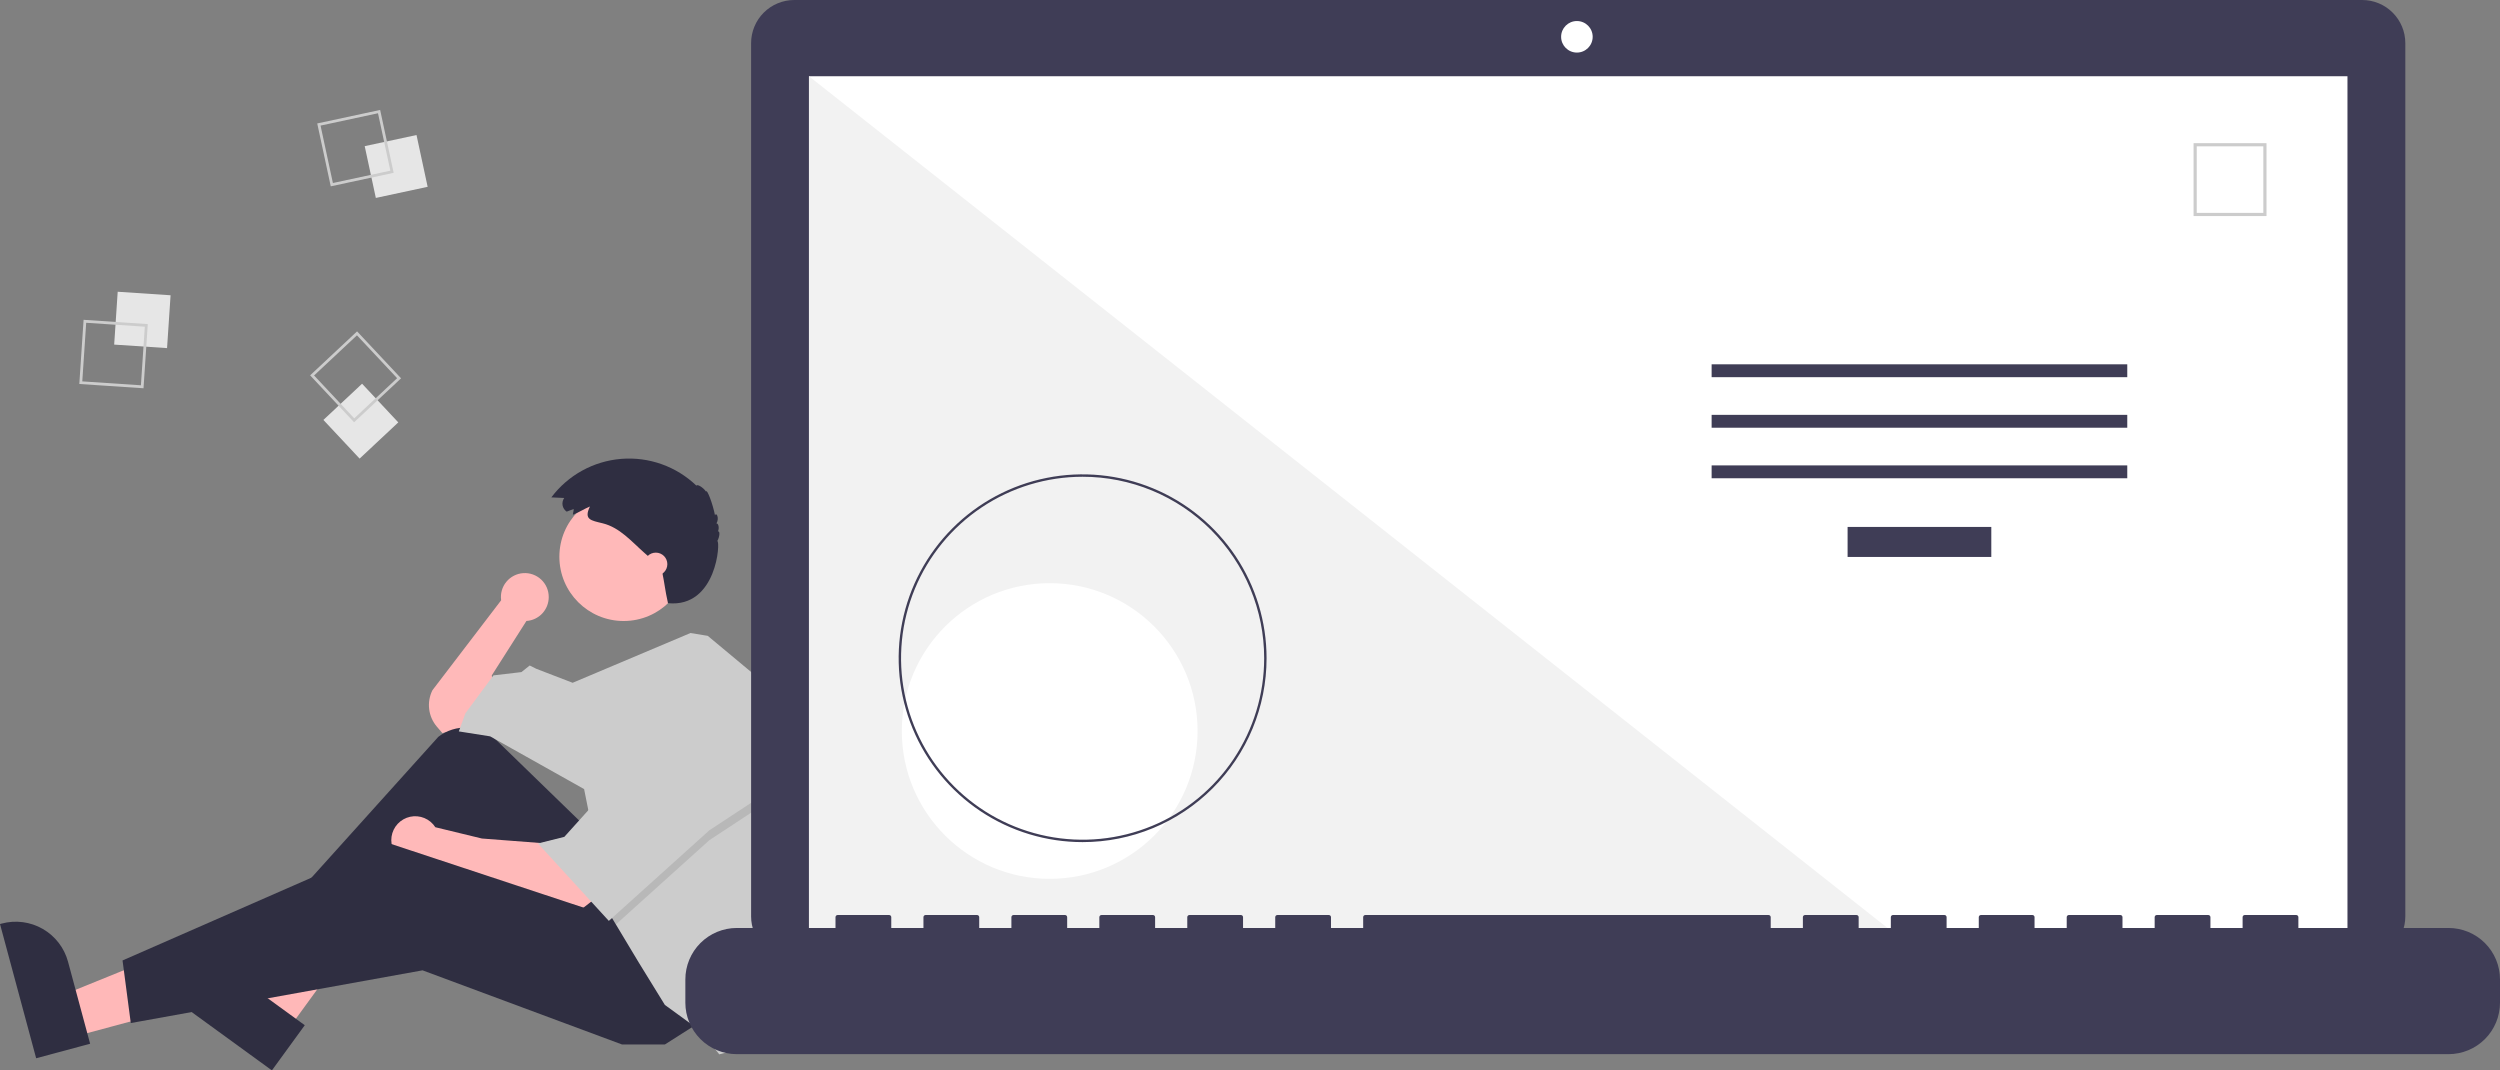 <svg width="689" height="295" viewBox="0 0 689 295" fill="none" xmlns="http://www.w3.org/2000/svg">
<rect x="0" y="0" width="689" height="295" fill="#808080" stroke="none"/>
<g clip-path="url(#clip0_49_46)">
<path d="M151.231 164.574C151.237 163.668 151.057 162.771 150.701 161.939C150.345 161.106 149.821 160.356 149.162 159.735C148.502 159.114 147.722 158.635 146.87 158.329C146.017 158.023 145.111 157.895 144.207 157.955C143.303 158.015 142.421 158.26 141.617 158.676C140.812 159.091 140.101 159.668 139.53 160.371C138.958 161.073 138.537 161.886 138.294 162.758C138.05 163.63 137.99 164.543 138.115 165.44L119.182 190.223C118.374 191.838 118.061 193.655 118.281 195.448C118.502 197.24 119.247 198.927 120.423 200.298L121.908 202.03L128.722 200.668L136.446 193.856L135.537 186.136L145.077 171.15L145.065 171.139C146.735 171.033 148.302 170.295 149.447 169.075C150.592 167.856 151.23 166.246 151.231 164.574Z" fill="#FFB9B9"/>
<path d="M20.303 285.736L17.212 274.262L60.014 256.888L64.575 273.821L20.303 285.736Z" fill="#FFB8B8"/>
<path d="M9.965 291.656L0 254.662L0.468 254.536C4.289 253.508 8.361 254.039 11.79 256.012C15.219 257.985 17.723 261.239 18.752 265.058L18.752 265.059L24.838 287.654L9.965 291.656Z" fill="#2F2E41"/>
<path d="M79.26 283.903L69.647 276.915L92.038 236.524L106.227 246.838L79.26 283.903Z" fill="#FFB8B8"/>
<path d="M74.936 295L43.938 272.467L44.223 272.075C46.55 268.876 50.053 266.733 53.961 266.116C57.869 265.499 61.862 266.459 65.062 268.785L65.063 268.785L83.995 282.548L74.936 295Z" fill="#2F2E41"/>
<path d="M160.978 227.46L136.787 203.97C134.675 201.92 131.894 200.7 128.956 200.536C126.017 200.372 123.117 201.274 120.791 203.077L75.114 253.799L79.203 260.157L122.816 230.639L152.346 269.239L180.513 255.162L160.978 227.46Z" fill="#2F2E41"/>
<path d="M150.529 232.456L132.811 231.094L119.98 227.984C119.255 226.854 118.202 225.972 116.962 225.456C115.722 224.941 114.354 224.816 113.041 225.099C111.728 225.382 110.533 226.06 109.616 227.04C108.699 228.021 108.103 229.258 107.909 230.587C107.715 231.915 107.931 233.271 108.529 234.473C109.127 235.675 110.078 236.666 111.255 237.313C112.432 237.96 113.778 238.232 115.114 238.092C116.45 237.953 117.711 237.409 118.729 236.534L118.727 236.543L126.451 239.722L159.615 251.075L163.704 247.896L150.529 232.456Z" fill="#FFB9B9"/>
<path d="M193.234 281.501L183.239 287.859H171.427L116.456 267.423L36.043 281.955L33.772 264.698L107.37 232.456L171.882 253.799L193.234 281.501Z" fill="#2F2E41"/>
<path d="M171.881 171.15C181.667 171.15 189.599 163.221 189.599 153.439C189.599 143.658 181.667 135.729 171.881 135.729C162.096 135.729 154.163 143.658 154.163 153.439C154.163 163.221 162.096 171.15 171.881 171.15Z" fill="#FFB9B9"/>
<path d="M217.726 224.15C217.725 234.839 216.04 245.461 212.733 255.625L211.406 259.703L205.046 288.767L198.231 290.583L193.234 284.225L183.239 276.959L175.97 265.152L169.737 254.771L167.793 251.529L160.978 217.47L135.083 202.938L126.451 201.576L128.268 196.581L135.991 186.136L143.714 185.228L145.986 183.411L147.803 184.319L157.821 188.177L190.299 174.46L195.051 175.237L211.406 188.861C215.587 200.157 217.727 212.106 217.726 224.15Z" fill="#CCCCCC"/>
<path opacity="0.1" d="M212.769 220.195L195.505 231.547L169.737 254.771L167.793 251.529L162.341 224.282H163.704L177.788 198.397L212.769 220.195Z" fill="black"/>
<path d="M177.788 195.672L163.704 221.557L155.527 230.64L148.258 232.456L167.793 253.799L195.505 228.823L212.769 217.47L177.788 195.672Z" fill="#CCCCCC"/>
<path d="M158.1 140.271L156.181 141.009C155.889 140.812 155.64 140.559 155.446 140.265C155.252 139.972 155.118 139.643 155.052 139.297C154.985 138.952 154.987 138.597 155.058 138.252C155.129 137.908 155.267 137.58 155.464 137.289C155.475 137.274 155.485 137.259 155.496 137.243L151.948 137.078C154.225 134.046 157.121 131.532 160.443 129.702C163.765 127.873 167.437 126.769 171.218 126.465C174.998 126.16 178.801 126.661 182.373 127.936C185.945 129.21 189.206 131.227 191.939 133.856C192.101 133.299 193.862 134.381 194.58 135.478C194.822 134.573 196.473 138.947 197.057 142.039C197.327 141.01 198.366 142.672 197.456 144.266C198.033 144.182 198.293 145.657 197.847 146.479C198.478 146.183 198.372 147.944 197.687 149.122C198.588 149.042 197.61 167.585 184.094 166.234C183.153 161.912 183.418 162.181 182.31 156.623C181.794 156.076 181.229 155.578 180.665 155.08L177.616 152.389C174.069 149.26 170.843 145.399 166.119 144.229C162.872 143.425 160.82 143.244 162.589 139.587C160.99 140.254 159.498 141.245 157.885 141.865C157.906 141.354 158.132 140.782 158.1 140.271Z" fill="#2F2E41"/>
<path d="M180.74 158.662C182.497 158.662 183.921 157.238 183.921 155.483C183.921 153.727 182.497 152.304 180.74 152.304C178.984 152.304 177.56 153.727 177.56 155.483C177.56 157.238 178.984 158.662 180.74 158.662Z" fill="#FFB9B9"/>
<path d="M32.438 80.406L31.468 94.972L46.04 95.942L47.011 81.376L32.438 80.406Z" fill="#E6E6E6"/>
<path d="M23.036 88.14L40.731 89.318L39.553 107.006L21.858 105.828L23.036 88.14ZM39.911 90.036L23.754 88.961L22.678 105.11L38.835 106.186L39.911 90.036Z" fill="#CCCCCC"/>
<path d="M114.79 37.212L100.511 40.279L103.579 54.551L117.858 51.485L114.79 37.212Z" fill="#E6E6E6"/>
<path d="M104.768 30.299L108.493 47.63L91.155 51.354L87.429 34.023L104.768 30.299ZM107.578 47.038L104.176 31.214L88.345 34.614L91.747 50.438L107.578 47.038Z" fill="#CCCCCC"/>
<path d="M99.786 105.755L89.127 115.735L99.111 126.39L109.77 116.41L99.786 105.755Z" fill="#E6E6E6"/>
<path d="M110.537 104.263L97.594 116.381L85.47 103.443L98.413 91.325L110.537 104.263ZM97.629 115.292L109.447 104.227L98.378 92.414L86.56 103.479L97.629 115.292Z" fill="#CCCCCC"/>
<path d="M651.013 0H218.898C217.336 -1.77428e-06 215.79 0.308 214.347 0.905C212.904 1.502 211.592 2.378 210.488 3.482C209.384 4.586 208.508 5.897 207.91 7.339C207.312 8.781 207.004 10.327 207.004 11.889V252.555C207.004 254.116 207.312 255.662 207.91 257.104C208.508 258.547 209.384 259.857 210.488 260.961C211.592 262.065 212.904 262.941 214.347 263.539C215.79 264.136 217.336 264.444 218.898 264.444H651.013C654.168 264.444 657.193 263.191 659.423 260.961C661.654 258.732 662.907 255.708 662.907 252.555V11.889C662.907 8.736 661.654 5.712 659.423 3.482C657.193 1.253 654.168 1.79167e-06 651.013 0Z" fill="#3F3D56"/>
<path d="M646.961 21.011H222.95V260.097H646.961V21.011Z" fill="white"/>
<path d="M434.593 14.49C436.995 14.49 438.942 12.544 438.942 10.143C438.942 7.742 436.995 5.796 434.593 5.796C432.192 5.796 430.244 7.742 430.244 10.143C430.244 12.544 432.192 14.49 434.593 14.49Z" fill="white"/>
<path d="M525.701 260.097H222.95V21.011L525.701 260.097Z" fill="#F2F2F2"/>
<path d="M289.295 242.206C311.805 242.206 330.053 223.966 330.053 201.465C330.053 178.965 311.805 160.725 289.295 160.725C266.786 160.725 248.538 178.965 248.538 201.465C248.538 223.966 266.786 242.206 289.295 242.206Z" fill="white"/>
<path d="M298.368 232.086C288.341 232.086 278.539 229.113 270.202 223.545C261.865 217.976 255.367 210.062 251.529 200.802C247.692 191.542 246.688 181.352 248.644 171.522C250.601 161.692 255.429 152.662 262.519 145.575C269.61 138.487 278.643 133.661 288.478 131.705C298.312 129.75 308.506 130.754 317.77 134.589C327.033 138.425 334.951 144.92 340.522 153.254C346.093 161.588 349.066 171.386 349.066 181.409C349.066 188.064 347.755 194.653 345.207 200.802C342.659 206.95 338.925 212.537 334.217 217.243C329.509 221.948 323.921 225.681 317.77 228.228C311.619 230.775 305.026 232.086 298.368 232.086ZM298.368 131.394C288.472 131.394 278.798 134.327 270.57 139.823C262.342 145.319 255.929 153.13 252.142 162.269C248.355 171.408 247.364 181.464 249.294 191.166C251.225 200.868 255.99 209.779 262.988 216.774C269.985 223.769 278.901 228.532 288.607 230.462C298.313 232.392 308.373 231.401 317.516 227.616C326.659 223.83 334.473 217.42 339.971 209.195C345.469 200.97 348.404 191.301 348.404 181.409C348.404 174.841 347.109 168.337 344.595 162.269C342.08 156.201 338.395 150.687 333.749 146.043C329.102 141.399 323.587 137.715 317.516 135.201C311.445 132.688 304.939 131.394 298.368 131.394L298.368 131.394Z" fill="#3F3D56"/>
<path d="M548.804 145.223H509.197V153.495H548.804V145.223Z" fill="#3F3D56"/>
<path d="M586.276 100.405H471.724V103.95H586.276V100.405Z" fill="#3F3D56"/>
<path d="M586.276 114.334H471.724V117.88H586.276V114.334Z" fill="#3F3D56"/>
<path d="M586.276 128.264H471.724V131.809H586.276V128.264Z" fill="#3F3D56"/>
<path d="M616.962 35.319H600.41V51.864H616.962V35.319Z" fill="white"/>
<path d="M624.647 59.546H604.548V39.455H624.647V59.546ZM605.422 58.673H623.773V40.329H605.422L605.422 58.673Z" fill="#CCCCCC"/>
<path d="M674.812 255.749H633.432V252.769C633.432 252.692 633.416 252.615 633.387 252.543C633.357 252.471 633.313 252.406 633.258 252.351C633.204 252.296 633.138 252.253 633.067 252.223C632.995 252.194 632.918 252.178 632.84 252.178H618.653C618.575 252.178 618.498 252.194 618.427 252.223C618.355 252.253 618.29 252.296 618.235 252.351C618.18 252.406 618.136 252.471 618.107 252.543C618.077 252.615 618.062 252.691 618.062 252.769V255.749H609.194V252.769C609.194 252.692 609.179 252.615 609.149 252.543C609.12 252.471 609.076 252.406 609.021 252.351C608.966 252.296 608.901 252.253 608.829 252.223C608.758 252.194 608.681 252.178 608.603 252.178H594.416C594.338 252.178 594.261 252.194 594.189 252.223C594.118 252.253 594.052 252.296 593.998 252.351C593.943 252.406 593.899 252.471 593.869 252.543C593.84 252.615 593.824 252.692 593.824 252.769V255.749H584.957V252.769C584.957 252.692 584.942 252.615 584.912 252.543C584.882 252.471 584.839 252.406 584.784 252.351C584.729 252.296 584.664 252.253 584.592 252.223C584.52 252.194 584.444 252.178 584.366 252.178H570.178C570.101 252.178 570.024 252.194 569.952 252.223C569.88 252.253 569.815 252.296 569.76 252.351C569.705 252.406 569.662 252.471 569.632 252.543C569.602 252.615 569.587 252.692 569.587 252.769V255.749H560.72V252.769C560.72 252.692 560.705 252.615 560.675 252.543C560.645 252.471 560.602 252.406 560.547 252.351C560.492 252.296 560.427 252.253 560.355 252.223C560.283 252.194 560.206 252.178 560.129 252.178H545.941C545.863 252.178 545.786 252.194 545.715 252.223C545.643 252.253 545.578 252.296 545.523 252.351C545.468 252.406 545.425 252.471 545.395 252.543C545.365 252.615 545.35 252.691 545.35 252.769V255.749H536.483V252.769C536.483 252.692 536.467 252.615 536.438 252.543C536.408 252.471 536.364 252.406 536.309 252.351C536.254 252.296 536.189 252.253 536.118 252.223C536.046 252.194 535.969 252.178 535.891 252.178H521.704C521.626 252.178 521.549 252.194 521.477 252.223C521.406 252.253 521.341 252.296 521.286 252.351C521.231 252.406 521.187 252.471 521.158 252.543C521.128 252.615 521.113 252.692 521.113 252.769V255.749H512.245V252.769C512.245 252.692 512.23 252.615 512.2 252.543C512.171 252.471 512.127 252.406 512.072 252.351C512.017 252.296 511.952 252.253 511.88 252.223C511.809 252.194 511.732 252.178 511.654 252.178H497.466C497.389 252.178 497.312 252.194 497.24 252.223C497.168 252.253 497.103 252.296 497.048 252.351C496.993 252.406 496.95 252.471 496.92 252.543C496.891 252.615 496.875 252.692 496.875 252.769V255.749H488.008V252.769C488.008 252.692 487.993 252.615 487.963 252.543C487.933 252.471 487.89 252.406 487.835 252.351C487.78 252.296 487.715 252.253 487.643 252.223C487.571 252.194 487.494 252.178 487.417 252.178H376.28C376.202 252.178 376.125 252.194 376.054 252.223C375.982 252.253 375.917 252.296 375.862 252.351C375.807 252.406 375.764 252.471 375.734 252.543C375.704 252.615 375.689 252.692 375.689 252.769V255.749H366.822V252.769C366.822 252.692 366.806 252.615 366.777 252.543C366.747 252.471 366.703 252.406 366.648 252.351C366.593 252.296 366.528 252.253 366.457 252.223C366.385 252.194 366.308 252.178 366.23 252.178H352.043C351.965 252.178 351.888 252.194 351.816 252.223C351.745 252.253 351.68 252.296 351.625 252.351C351.57 252.406 351.526 252.471 351.497 252.543C351.467 252.615 351.452 252.692 351.452 252.769V255.749H342.584V252.769C342.584 252.692 342.569 252.615 342.539 252.543C342.51 252.471 342.466 252.406 342.411 252.351C342.356 252.296 342.291 252.253 342.219 252.223C342.148 252.194 342.071 252.178 341.993 252.178H327.805C327.728 252.178 327.651 252.194 327.579 252.223C327.507 252.253 327.442 252.296 327.387 252.351C327.333 252.406 327.289 252.471 327.259 252.543C327.23 252.615 327.214 252.692 327.214 252.769V255.749H318.347V252.769C318.347 252.692 318.332 252.615 318.302 252.543C318.272 252.471 318.229 252.406 318.174 252.351C318.119 252.296 318.054 252.253 317.982 252.223C317.91 252.194 317.833 252.178 317.756 252.178H303.568C303.491 252.178 303.414 252.194 303.342 252.223C303.27 252.253 303.205 252.296 303.15 252.351C303.095 252.406 303.052 252.471 303.022 252.543C302.992 252.615 302.977 252.692 302.977 252.769V255.749H294.11V252.769C294.11 252.692 294.094 252.615 294.065 252.543C294.035 252.471 293.991 252.406 293.937 252.351C293.882 252.296 293.816 252.253 293.745 252.223C293.673 252.194 293.596 252.178 293.519 252.178H279.331C279.253 252.178 279.176 252.194 279.105 252.223C279.033 252.253 278.968 252.296 278.913 252.351C278.858 252.406 278.814 252.471 278.785 252.543C278.755 252.615 278.74 252.692 278.74 252.769V255.749H269.872V252.769C269.872 252.692 269.857 252.615 269.827 252.543C269.798 252.471 269.754 252.406 269.699 252.351C269.644 252.296 269.579 252.253 269.507 252.223C269.436 252.194 269.359 252.178 269.281 252.178H255.094C254.937 252.178 254.786 252.24 254.676 252.351C254.565 252.462 254.502 252.612 254.502 252.769V255.749H245.635V252.769C245.635 252.692 245.62 252.615 245.59 252.543C245.56 252.471 245.517 252.406 245.462 252.351C245.407 252.296 245.342 252.253 245.27 252.223C245.198 252.194 245.122 252.178 245.044 252.178H230.856C230.7 252.178 230.549 252.241 230.438 252.351C230.327 252.462 230.265 252.612 230.265 252.769V255.749H203.072C199.309 255.749 195.701 257.243 193.04 259.903C190.379 262.563 188.884 266.17 188.884 269.931V276.344C188.884 280.105 190.379 283.712 193.04 286.372C195.701 289.031 199.309 290.525 203.072 290.525H674.812C678.575 290.525 682.184 289.031 684.845 286.372C687.505 283.712 689 280.105 689 276.344V269.931C689 268.069 688.633 266.225 687.92 264.504C687.207 262.783 686.162 261.22 684.845 259.903C683.527 258.586 681.963 257.542 680.242 256.829C678.52 256.116 676.675 255.749 674.812 255.749Z" fill="#3F3D56"/>
</g>
<defs>
<clipPath id="clip0_49_46">
<rect width="689" height="295" fill="white"/>
</clipPath>
</defs>
</svg>
